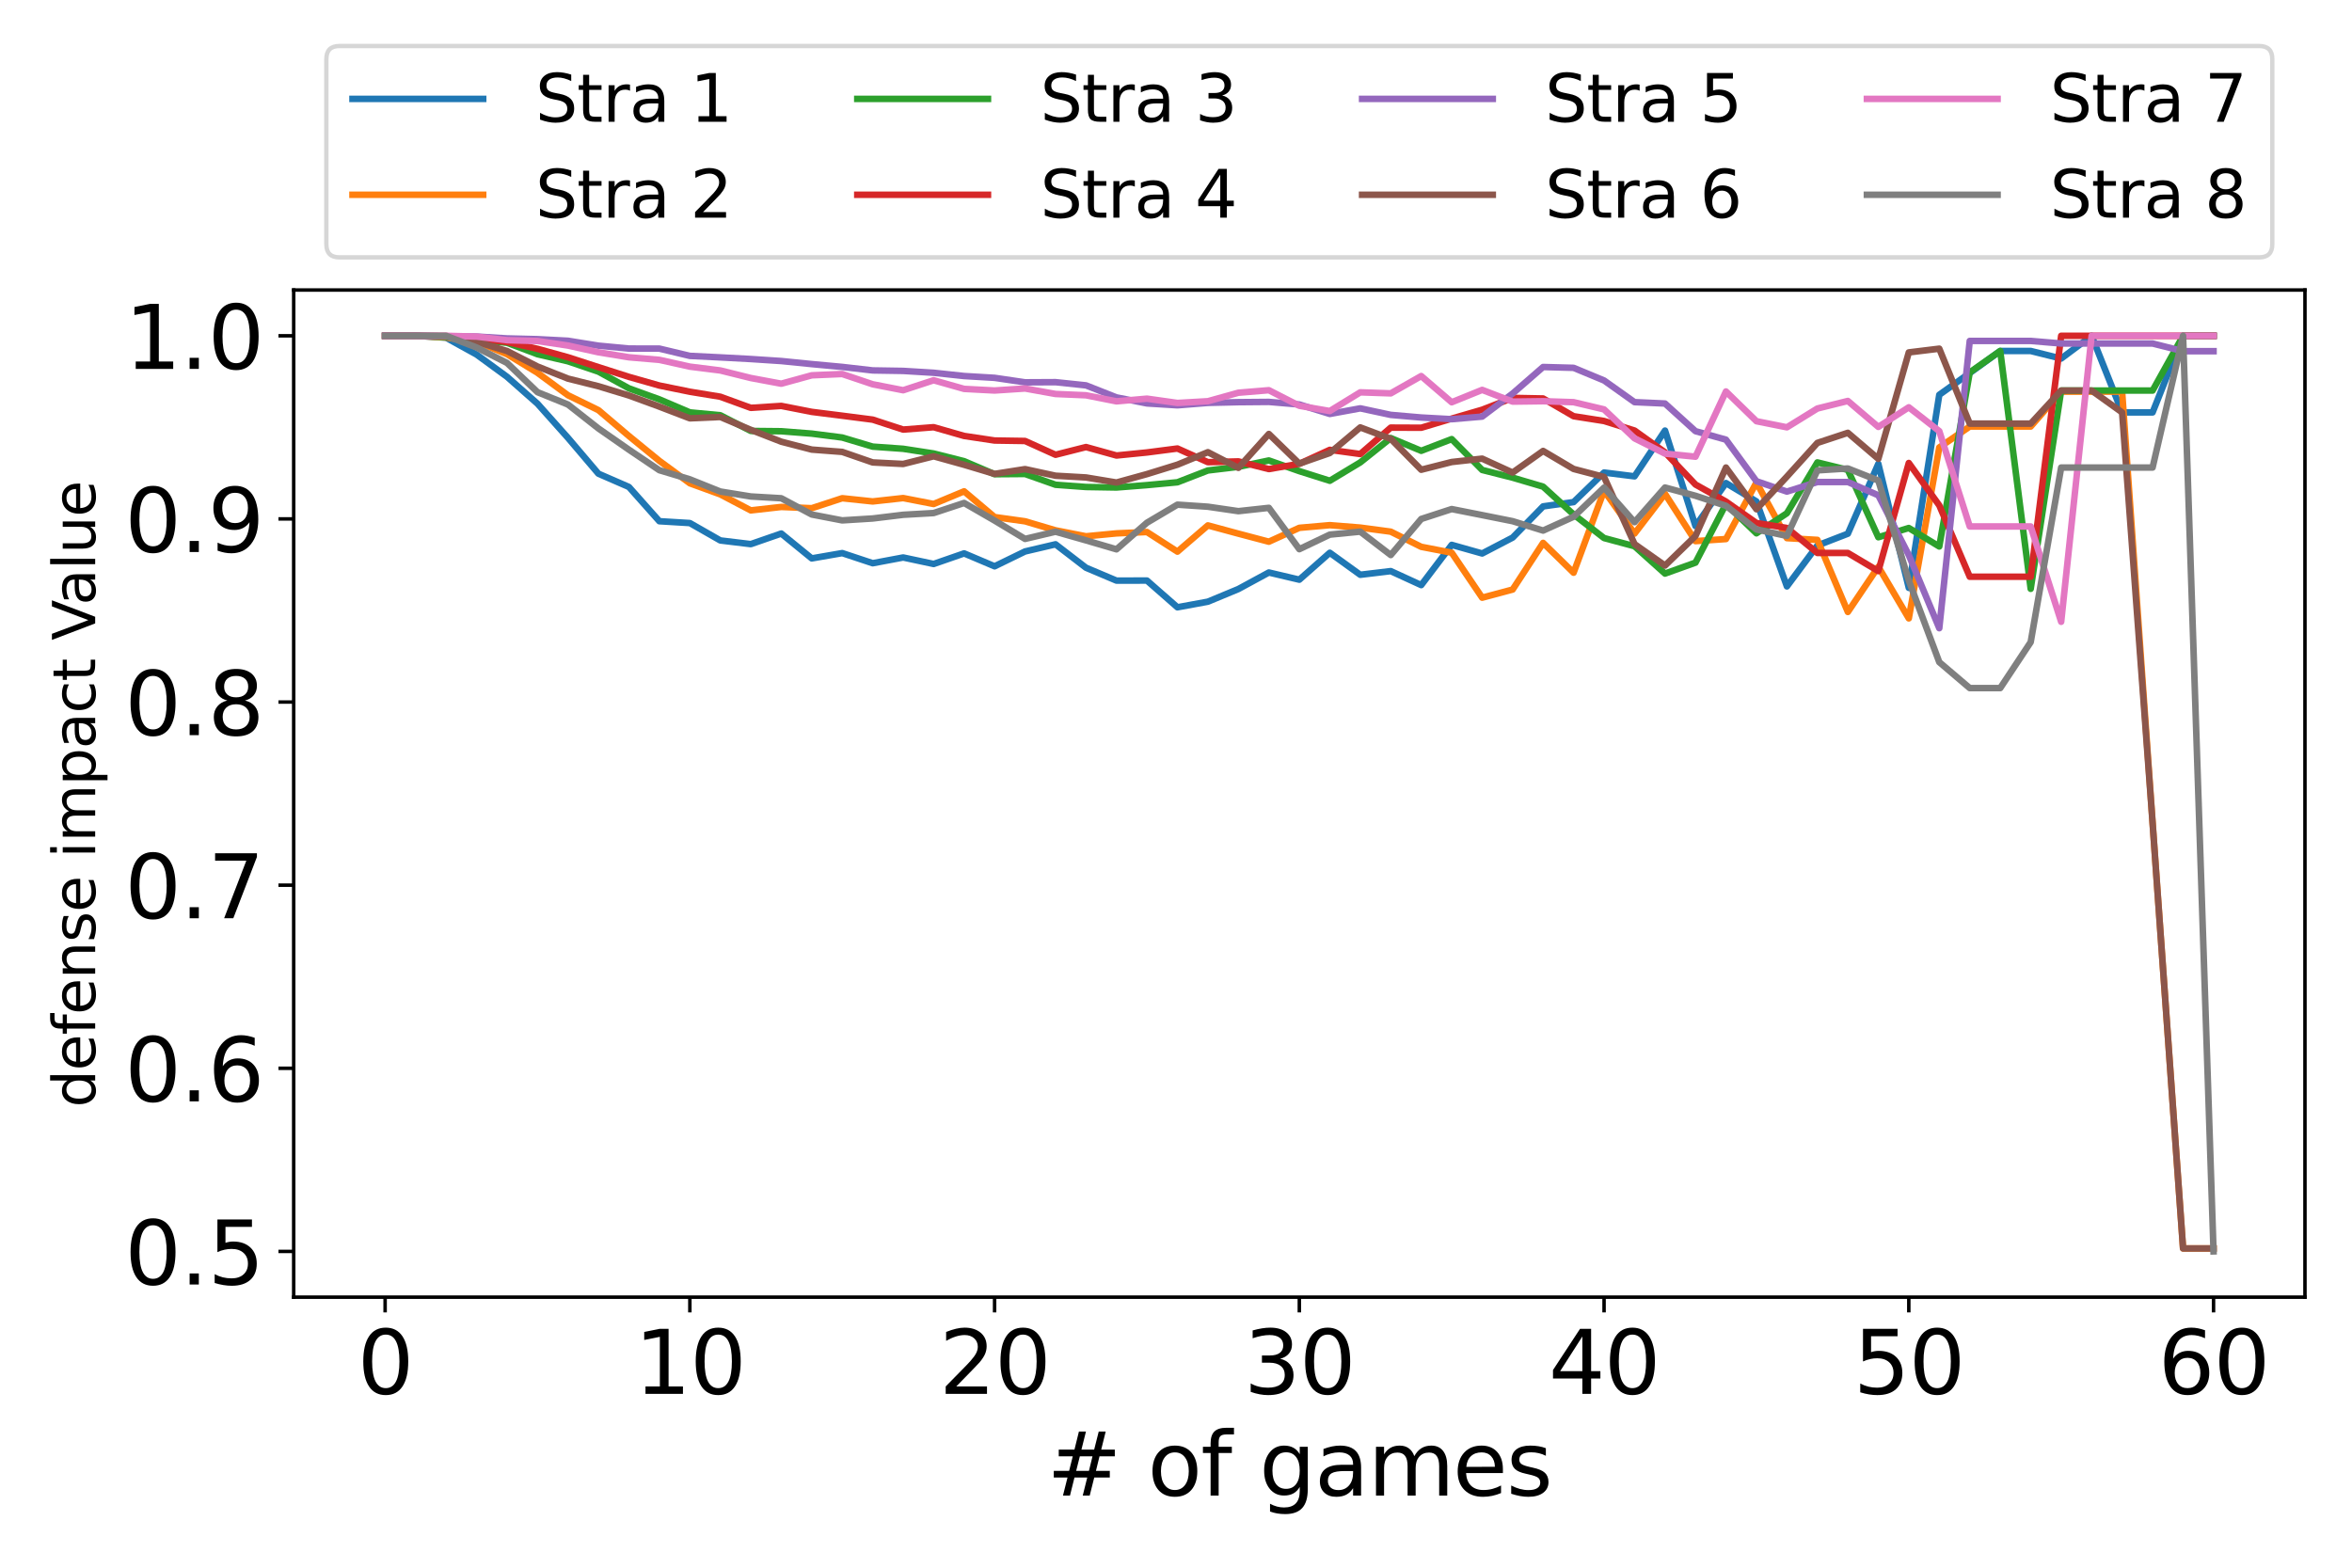 <?xml version="1.0" encoding="utf-8" standalone="no"?>
<!DOCTYPE svg PUBLIC "-//W3C//DTD SVG 1.1//EN"
  "http://www.w3.org/Graphics/SVG/1.1/DTD/svg11.dtd">
<svg xmlns:xlink="http://www.w3.org/1999/xlink" width="540pt" height="360pt" viewBox="0 0 540 360" xmlns="http://www.w3.org/2000/svg" version="1.1">
 <defs>
  <style type="text/css">*{stroke-linejoin: round; stroke-linecap: butt}</style>
 </defs>
 <g id="figure_1">
  <g id="patch_1">
   <path d="M 0 360 
L 540 360 
L 540 0 
L 0 0 
z
" style="fill: #ffffff"/>
  </g>
  <g id="axes_1">
   <g id="patch_2">
    <path d="M 67.43 297.88 
L 529.2 297.88 
L 529.2 66.6 
L 67.43 66.6 
z
" style="fill: #ffffff"/>
   </g>
   <g id="matplotlib.axis_1">
    <g id="xtick_1">
     <g id="line2d_1">
      <defs>
       <path id="madddac57d8" d="M 0 0 
L 0 3.5 
" style="stroke: #000000; stroke-width: 0.8"/>
      </defs>
      <g>
       <use xlink:href="#madddac57d8" x="88.42" y="297.88" style="stroke: #000000; stroke-width: 0.8"/>
      </g>
     </g>
     <g id="text_1">
      <!-- 0 -->
      <g transform="translate(82.057 320.077)scale(0.2 -0.2)">
       <defs>
        <path id="DejaVuSans-30" d="M 2034 4250 
Q 1547 4250 1301 3770 
Q 1056 3291 1056 2328 
Q 1056 1369 1301 889 
Q 1547 409 2034 409 
Q 2525 409 2770 889 
Q 3016 1369 3016 2328 
Q 3016 3291 2770 3770 
Q 2525 4250 2034 4250 
z
M 2034 4750 
Q 2819 4750 3233 4129 
Q 3647 3509 3647 2328 
Q 3647 1150 3233 529 
Q 2819 -91 2034 -91 
Q 1250 -91 836 529 
Q 422 1150 422 2328 
Q 422 3509 836 4129 
Q 1250 4750 2034 4750 
z
" transform="scale(0.016)"/>
       </defs>
       <use xlink:href="#DejaVuSans-30"/>
      </g>
     </g>
    </g>
    <g id="xtick_2">
     <g id="line2d_2">
      <g>
       <use xlink:href="#madddac57d8" x="158.385" y="297.88" style="stroke: #000000; stroke-width: 0.8"/>
      </g>
     </g>
     <g id="text_2">
      <!-- 10 -->
      <g transform="translate(145.66 320.077)scale(0.2 -0.2)">
       <defs>
        <path id="DejaVuSans-31" d="M 794 531 
L 1825 531 
L 1825 4091 
L 703 3866 
L 703 4441 
L 1819 4666 
L 2450 4666 
L 2450 531 
L 3481 531 
L 3481 0 
L 794 0 
L 794 531 
z
" transform="scale(0.016)"/>
       </defs>
       <use xlink:href="#DejaVuSans-31"/>
       <use xlink:href="#DejaVuSans-30" x="63.623"/>
      </g>
     </g>
    </g>
    <g id="xtick_3">
     <g id="line2d_3">
      <g>
       <use xlink:href="#madddac57d8" x="228.35" y="297.88" style="stroke: #000000; stroke-width: 0.8"/>
      </g>
     </g>
     <g id="text_3">
      <!-- 20 -->
      <g transform="translate(215.625 320.077)scale(0.2 -0.2)">
       <defs>
        <path id="DejaVuSans-32" d="M 1228 531 
L 3431 531 
L 3431 0 
L 469 0 
L 469 531 
Q 828 903 1448 1529 
Q 2069 2156 2228 2338 
Q 2531 2678 2651 2914 
Q 2772 3150 2772 3378 
Q 2772 3750 2511 3984 
Q 2250 4219 1831 4219 
Q 1534 4219 1204 4116 
Q 875 4013 500 3803 
L 500 4441 
Q 881 4594 1212 4672 
Q 1544 4750 1819 4750 
Q 2544 4750 2975 4387 
Q 3406 4025 3406 3419 
Q 3406 3131 3298 2873 
Q 3191 2616 2906 2266 
Q 2828 2175 2409 1742 
Q 1991 1309 1228 531 
z
" transform="scale(0.016)"/>
       </defs>
       <use xlink:href="#DejaVuSans-32"/>
       <use xlink:href="#DejaVuSans-30" x="63.623"/>
      </g>
     </g>
    </g>
    <g id="xtick_4">
     <g id="line2d_4">
      <g>
       <use xlink:href="#madddac57d8" x="298.315" y="297.88" style="stroke: #000000; stroke-width: 0.8"/>
      </g>
     </g>
     <g id="text_4">
      <!-- 30 -->
      <g transform="translate(285.59 320.077)scale(0.2 -0.2)">
       <defs>
        <path id="DejaVuSans-33" d="M 2597 2516 
Q 3050 2419 3304 2112 
Q 3559 1806 3559 1356 
Q 3559 666 3084 287 
Q 2609 -91 1734 -91 
Q 1441 -91 1130 -33 
Q 819 25 488 141 
L 488 750 
Q 750 597 1062 519 
Q 1375 441 1716 441 
Q 2309 441 2620 675 
Q 2931 909 2931 1356 
Q 2931 1769 2642 2001 
Q 2353 2234 1838 2234 
L 1294 2234 
L 1294 2753 
L 1863 2753 
Q 2328 2753 2575 2939 
Q 2822 3125 2822 3475 
Q 2822 3834 2567 4026 
Q 2313 4219 1838 4219 
Q 1578 4219 1281 4162 
Q 984 4106 628 3988 
L 628 4550 
Q 988 4650 1302 4700 
Q 1616 4750 1894 4750 
Q 2613 4750 3031 4423 
Q 3450 4097 3450 3541 
Q 3450 3153 3228 2886 
Q 3006 2619 2597 2516 
z
" transform="scale(0.016)"/>
       </defs>
       <use xlink:href="#DejaVuSans-33"/>
       <use xlink:href="#DejaVuSans-30" x="63.623"/>
      </g>
     </g>
    </g>
    <g id="xtick_5">
     <g id="line2d_5">
      <g>
       <use xlink:href="#madddac57d8" x="368.28" y="297.88" style="stroke: #000000; stroke-width: 0.8"/>
      </g>
     </g>
     <g id="text_5">
      <!-- 40 -->
      <g transform="translate(355.555 320.077)scale(0.2 -0.2)">
       <defs>
        <path id="DejaVuSans-34" d="M 2419 4116 
L 825 1625 
L 2419 1625 
L 2419 4116 
z
M 2253 4666 
L 3047 4666 
L 3047 1625 
L 3713 1625 
L 3713 1100 
L 3047 1100 
L 3047 0 
L 2419 0 
L 2419 1100 
L 313 1100 
L 313 1709 
L 2253 4666 
z
" transform="scale(0.016)"/>
       </defs>
       <use xlink:href="#DejaVuSans-34"/>
       <use xlink:href="#DejaVuSans-30" x="63.623"/>
      </g>
     </g>
    </g>
    <g id="xtick_6">
     <g id="line2d_6">
      <g>
       <use xlink:href="#madddac57d8" x="438.245" y="297.88" style="stroke: #000000; stroke-width: 0.8"/>
      </g>
     </g>
     <g id="text_6">
      <!-- 50 -->
      <g transform="translate(425.52 320.077)scale(0.2 -0.2)">
       <defs>
        <path id="DejaVuSans-35" d="M 691 4666 
L 3169 4666 
L 3169 4134 
L 1269 4134 
L 1269 2991 
Q 1406 3038 1543 3061 
Q 1681 3084 1819 3084 
Q 2600 3084 3056 2656 
Q 3513 2228 3513 1497 
Q 3513 744 3044 326 
Q 2575 -91 1722 -91 
Q 1428 -91 1123 -41 
Q 819 9 494 109 
L 494 744 
Q 775 591 1075 516 
Q 1375 441 1709 441 
Q 2250 441 2565 725 
Q 2881 1009 2881 1497 
Q 2881 1984 2565 2268 
Q 2250 2553 1709 2553 
Q 1456 2553 1204 2497 
Q 953 2441 691 2322 
L 691 4666 
z
" transform="scale(0.016)"/>
       </defs>
       <use xlink:href="#DejaVuSans-35"/>
       <use xlink:href="#DejaVuSans-30" x="63.623"/>
      </g>
     </g>
    </g>
    <g id="xtick_7">
     <g id="line2d_7">
      <g>
       <use xlink:href="#madddac57d8" x="508.21" y="297.88" style="stroke: #000000; stroke-width: 0.8"/>
      </g>
     </g>
     <g id="text_7">
      <!-- 60 -->
      <g transform="translate(495.485 320.077)scale(0.2 -0.2)">
       <defs>
        <path id="DejaVuSans-36" d="M 2113 2584 
Q 1688 2584 1439 2293 
Q 1191 2003 1191 1497 
Q 1191 994 1439 701 
Q 1688 409 2113 409 
Q 2538 409 2786 701 
Q 3034 994 3034 1497 
Q 3034 2003 2786 2293 
Q 2538 2584 2113 2584 
z
M 3366 4563 
L 3366 3988 
Q 3128 4100 2886 4159 
Q 2644 4219 2406 4219 
Q 1781 4219 1451 3797 
Q 1122 3375 1075 2522 
Q 1259 2794 1537 2939 
Q 1816 3084 2150 3084 
Q 2853 3084 3261 2657 
Q 3669 2231 3669 1497 
Q 3669 778 3244 343 
Q 2819 -91 2113 -91 
Q 1303 -91 875 529 
Q 447 1150 447 2328 
Q 447 3434 972 4092 
Q 1497 4750 2381 4750 
Q 2619 4750 2861 4703 
Q 3103 4656 3366 4563 
z
" transform="scale(0.016)"/>
       </defs>
       <use xlink:href="#DejaVuSans-36"/>
       <use xlink:href="#DejaVuSans-30" x="63.623"/>
      </g>
     </g>
    </g>
    <g id="text_8">
     <!-- # of games -->
     <g transform="translate(240.36 343.433)scale(0.2 -0.2)">
      <defs>
       <path id="DejaVuSans-23" d="M 3272 2816 
L 2363 2816 
L 2100 1772 
L 3016 1772 
L 3272 2816 
z
M 2803 4594 
L 2478 3297 
L 3391 3297 
L 3719 4594 
L 4219 4594 
L 3897 3297 
L 4872 3297 
L 4872 2816 
L 3775 2816 
L 3519 1772 
L 4513 1772 
L 4513 1294 
L 3397 1294 
L 3072 0 
L 2572 0 
L 2894 1294 
L 1978 1294 
L 1656 0 
L 1153 0 
L 1478 1294 
L 494 1294 
L 494 1772 
L 1594 1772 
L 1856 2816 
L 850 2816 
L 850 3297 
L 1978 3297 
L 2297 4594 
L 2803 4594 
z
" transform="scale(0.016)"/>
       <path id="DejaVuSans-20" transform="scale(0.016)"/>
       <path id="DejaVuSans-6f" d="M 1959 3097 
Q 1497 3097 1228 2736 
Q 959 2375 959 1747 
Q 959 1119 1226 758 
Q 1494 397 1959 397 
Q 2419 397 2687 759 
Q 2956 1122 2956 1747 
Q 2956 2369 2687 2733 
Q 2419 3097 1959 3097 
z
M 1959 3584 
Q 2709 3584 3137 3096 
Q 3566 2609 3566 1747 
Q 3566 888 3137 398 
Q 2709 -91 1959 -91 
Q 1206 -91 779 398 
Q 353 888 353 1747 
Q 353 2609 779 3096 
Q 1206 3584 1959 3584 
z
" transform="scale(0.016)"/>
       <path id="DejaVuSans-66" d="M 2375 4863 
L 2375 4384 
L 1825 4384 
Q 1516 4384 1395 4259 
Q 1275 4134 1275 3809 
L 1275 3500 
L 2222 3500 
L 2222 3053 
L 1275 3053 
L 1275 0 
L 697 0 
L 697 3053 
L 147 3053 
L 147 3500 
L 697 3500 
L 697 3744 
Q 697 4328 969 4595 
Q 1241 4863 1831 4863 
L 2375 4863 
z
" transform="scale(0.016)"/>
       <path id="DejaVuSans-67" d="M 2906 1791 
Q 2906 2416 2648 2759 
Q 2391 3103 1925 3103 
Q 1463 3103 1205 2759 
Q 947 2416 947 1791 
Q 947 1169 1205 825 
Q 1463 481 1925 481 
Q 2391 481 2648 825 
Q 2906 1169 2906 1791 
z
M 3481 434 
Q 3481 -459 3084 -895 
Q 2688 -1331 1869 -1331 
Q 1566 -1331 1297 -1286 
Q 1028 -1241 775 -1147 
L 775 -588 
Q 1028 -725 1275 -790 
Q 1522 -856 1778 -856 
Q 2344 -856 2625 -561 
Q 2906 -266 2906 331 
L 2906 616 
Q 2728 306 2450 153 
Q 2172 0 1784 0 
Q 1141 0 747 490 
Q 353 981 353 1791 
Q 353 2603 747 3093 
Q 1141 3584 1784 3584 
Q 2172 3584 2450 3431 
Q 2728 3278 2906 2969 
L 2906 3500 
L 3481 3500 
L 3481 434 
z
" transform="scale(0.016)"/>
       <path id="DejaVuSans-61" d="M 2194 1759 
Q 1497 1759 1228 1600 
Q 959 1441 959 1056 
Q 959 750 1161 570 
Q 1363 391 1709 391 
Q 2188 391 2477 730 
Q 2766 1069 2766 1631 
L 2766 1759 
L 2194 1759 
z
M 3341 1997 
L 3341 0 
L 2766 0 
L 2766 531 
Q 2569 213 2275 61 
Q 1981 -91 1556 -91 
Q 1019 -91 701 211 
Q 384 513 384 1019 
Q 384 1609 779 1909 
Q 1175 2209 1959 2209 
L 2766 2209 
L 2766 2266 
Q 2766 2663 2505 2880 
Q 2244 3097 1772 3097 
Q 1472 3097 1187 3025 
Q 903 2953 641 2809 
L 641 3341 
Q 956 3463 1253 3523 
Q 1550 3584 1831 3584 
Q 2591 3584 2966 3190 
Q 3341 2797 3341 1997 
z
" transform="scale(0.016)"/>
       <path id="DejaVuSans-6d" d="M 3328 2828 
Q 3544 3216 3844 3400 
Q 4144 3584 4550 3584 
Q 5097 3584 5394 3201 
Q 5691 2819 5691 2113 
L 5691 0 
L 5113 0 
L 5113 2094 
Q 5113 2597 4934 2840 
Q 4756 3084 4391 3084 
Q 3944 3084 3684 2787 
Q 3425 2491 3425 1978 
L 3425 0 
L 2847 0 
L 2847 2094 
Q 2847 2600 2669 2842 
Q 2491 3084 2119 3084 
Q 1678 3084 1418 2786 
Q 1159 2488 1159 1978 
L 1159 0 
L 581 0 
L 581 3500 
L 1159 3500 
L 1159 2956 
Q 1356 3278 1631 3431 
Q 1906 3584 2284 3584 
Q 2666 3584 2933 3390 
Q 3200 3197 3328 2828 
z
" transform="scale(0.016)"/>
       <path id="DejaVuSans-65" d="M 3597 1894 
L 3597 1613 
L 953 1613 
Q 991 1019 1311 708 
Q 1631 397 2203 397 
Q 2534 397 2845 478 
Q 3156 559 3463 722 
L 3463 178 
Q 3153 47 2828 -22 
Q 2503 -91 2169 -91 
Q 1331 -91 842 396 
Q 353 884 353 1716 
Q 353 2575 817 3079 
Q 1281 3584 2069 3584 
Q 2775 3584 3186 3129 
Q 3597 2675 3597 1894 
z
M 3022 2063 
Q 3016 2534 2758 2815 
Q 2500 3097 2075 3097 
Q 1594 3097 1305 2825 
Q 1016 2553 972 2059 
L 3022 2063 
z
" transform="scale(0.016)"/>
       <path id="DejaVuSans-73" d="M 2834 3397 
L 2834 2853 
Q 2591 2978 2328 3040 
Q 2066 3103 1784 3103 
Q 1356 3103 1142 2972 
Q 928 2841 928 2578 
Q 928 2378 1081 2264 
Q 1234 2150 1697 2047 
L 1894 2003 
Q 2506 1872 2764 1633 
Q 3022 1394 3022 966 
Q 3022 478 2636 193 
Q 2250 -91 1575 -91 
Q 1294 -91 989 -36 
Q 684 19 347 128 
L 347 722 
Q 666 556 975 473 
Q 1284 391 1588 391 
Q 1994 391 2212 530 
Q 2431 669 2431 922 
Q 2431 1156 2273 1281 
Q 2116 1406 1581 1522 
L 1381 1569 
Q 847 1681 609 1914 
Q 372 2147 372 2553 
Q 372 3047 722 3315 
Q 1072 3584 1716 3584 
Q 2034 3584 2315 3537 
Q 2597 3491 2834 3397 
z
" transform="scale(0.016)"/>
      </defs>
      <use xlink:href="#DejaVuSans-23"/>
      <use xlink:href="#DejaVuSans-20" x="83.789"/>
      <use xlink:href="#DejaVuSans-6f" x="115.576"/>
      <use xlink:href="#DejaVuSans-66" x="176.758"/>
      <use xlink:href="#DejaVuSans-20" x="211.963"/>
      <use xlink:href="#DejaVuSans-67" x="243.75"/>
      <use xlink:href="#DejaVuSans-61" x="307.227"/>
      <use xlink:href="#DejaVuSans-6d" x="368.506"/>
      <use xlink:href="#DejaVuSans-65" x="465.918"/>
      <use xlink:href="#DejaVuSans-73" x="527.441"/>
     </g>
    </g>
   </g>
   <g id="matplotlib.axis_2">
    <g id="ytick_1">
     <g id="line2d_8">
      <defs>
       <path id="m4c0c0696fa" d="M 0 0 
L -3.5 0 
" style="stroke: #000000; stroke-width: 0.8"/>
      </defs>
      <g>
       <use xlink:href="#m4c0c0696fa" x="67.43" y="287.371" style="stroke: #000000; stroke-width: 0.8"/>
      </g>
     </g>
     <g id="text_9">
      <!-- 0.5 -->
      <g transform="translate(28.624 294.97)scale(0.2 -0.2)">
       <defs>
        <path id="DejaVuSans-2e" d="M 684 794 
L 1344 794 
L 1344 0 
L 684 0 
L 684 794 
z
" transform="scale(0.016)"/>
       </defs>
       <use xlink:href="#DejaVuSans-30"/>
       <use xlink:href="#DejaVuSans-2e" x="63.623"/>
       <use xlink:href="#DejaVuSans-35" x="95.41"/>
      </g>
     </g>
    </g>
    <g id="ytick_2">
     <g id="line2d_9">
      <g>
       <use xlink:href="#m4c0c0696fa" x="67.43" y="245.32" style="stroke: #000000; stroke-width: 0.8"/>
      </g>
     </g>
     <g id="text_10">
      <!-- 0.6 -->
      <g transform="translate(28.624 252.918)scale(0.2 -0.2)">
       <use xlink:href="#DejaVuSans-30"/>
       <use xlink:href="#DejaVuSans-2e" x="63.623"/>
       <use xlink:href="#DejaVuSans-36" x="95.41"/>
      </g>
     </g>
    </g>
    <g id="ytick_3">
     <g id="line2d_10">
      <g>
       <use xlink:href="#m4c0c0696fa" x="67.43" y="203.268" style="stroke: #000000; stroke-width: 0.8"/>
      </g>
     </g>
     <g id="text_11">
      <!-- 0.7 -->
      <g transform="translate(28.624 210.866)scale(0.2 -0.2)">
       <defs>
        <path id="DejaVuSans-37" d="M 525 4666 
L 3525 4666 
L 3525 4397 
L 1831 0 
L 1172 0 
L 2766 4134 
L 525 4134 
L 525 4666 
z
" transform="scale(0.016)"/>
       </defs>
       <use xlink:href="#DejaVuSans-30"/>
       <use xlink:href="#DejaVuSans-2e" x="63.623"/>
       <use xlink:href="#DejaVuSans-37" x="95.41"/>
      </g>
     </g>
    </g>
    <g id="ytick_4">
     <g id="line2d_11">
      <g>
       <use xlink:href="#m4c0c0696fa" x="67.43" y="161.216" style="stroke: #000000; stroke-width: 0.8"/>
      </g>
     </g>
     <g id="text_12">
      <!-- 0.8 -->
      <g transform="translate(28.624 168.815)scale(0.2 -0.2)">
       <defs>
        <path id="DejaVuSans-38" d="M 2034 2216 
Q 1584 2216 1326 1975 
Q 1069 1734 1069 1313 
Q 1069 891 1326 650 
Q 1584 409 2034 409 
Q 2484 409 2743 651 
Q 3003 894 3003 1313 
Q 3003 1734 2745 1975 
Q 2488 2216 2034 2216 
z
M 1403 2484 
Q 997 2584 770 2862 
Q 544 3141 544 3541 
Q 544 4100 942 4425 
Q 1341 4750 2034 4750 
Q 2731 4750 3128 4425 
Q 3525 4100 3525 3541 
Q 3525 3141 3298 2862 
Q 3072 2584 2669 2484 
Q 3125 2378 3379 2068 
Q 3634 1759 3634 1313 
Q 3634 634 3220 271 
Q 2806 -91 2034 -91 
Q 1263 -91 848 271 
Q 434 634 434 1313 
Q 434 1759 690 2068 
Q 947 2378 1403 2484 
z
M 1172 3481 
Q 1172 3119 1398 2916 
Q 1625 2713 2034 2713 
Q 2441 2713 2670 2916 
Q 2900 3119 2900 3481 
Q 2900 3844 2670 4047 
Q 2441 4250 2034 4250 
Q 1625 4250 1398 4047 
Q 1172 3844 1172 3481 
z
" transform="scale(0.016)"/>
       </defs>
       <use xlink:href="#DejaVuSans-30"/>
       <use xlink:href="#DejaVuSans-2e" x="63.623"/>
       <use xlink:href="#DejaVuSans-38" x="95.41"/>
      </g>
     </g>
    </g>
    <g id="ytick_5">
     <g id="line2d_12">
      <g>
       <use xlink:href="#m4c0c0696fa" x="67.43" y="119.164" style="stroke: #000000; stroke-width: 0.8"/>
      </g>
     </g>
     <g id="text_13">
      <!-- 0.9 -->
      <g transform="translate(28.624 126.763)scale(0.2 -0.2)">
       <defs>
        <path id="DejaVuSans-39" d="M 703 97 
L 703 672 
Q 941 559 1184 500 
Q 1428 441 1663 441 
Q 2288 441 2617 861 
Q 2947 1281 2994 2138 
Q 2813 1869 2534 1725 
Q 2256 1581 1919 1581 
Q 1219 1581 811 2004 
Q 403 2428 403 3163 
Q 403 3881 828 4315 
Q 1253 4750 1959 4750 
Q 2769 4750 3195 4129 
Q 3622 3509 3622 2328 
Q 3622 1225 3098 567 
Q 2575 -91 1691 -91 
Q 1453 -91 1209 -44 
Q 966 3 703 97 
z
M 1959 2075 
Q 2384 2075 2632 2365 
Q 2881 2656 2881 3163 
Q 2881 3666 2632 3958 
Q 2384 4250 1959 4250 
Q 1534 4250 1286 3958 
Q 1038 3666 1038 3163 
Q 1038 2656 1286 2365 
Q 1534 2075 1959 2075 
z
" transform="scale(0.016)"/>
       </defs>
       <use xlink:href="#DejaVuSans-30"/>
       <use xlink:href="#DejaVuSans-2e" x="63.623"/>
       <use xlink:href="#DejaVuSans-39" x="95.41"/>
      </g>
     </g>
    </g>
    <g id="ytick_6">
     <g id="line2d_13">
      <g>
       <use xlink:href="#m4c0c0696fa" x="67.43" y="77.113" style="stroke: #000000; stroke-width: 0.8"/>
      </g>
     </g>
     <g id="text_14">
      <!-- 1.0 -->
      <g transform="translate(28.624 84.711)scale(0.2 -0.2)">
       <use xlink:href="#DejaVuSans-31"/>
       <use xlink:href="#DejaVuSans-2e" x="63.623"/>
       <use xlink:href="#DejaVuSans-30" x="95.41"/>
      </g>
     </g>
    </g>
    <g id="text_15">
     <!-- defense impact Value -->
     <g transform="translate(21.851 254.312)rotate(-90)scale(0.133 -0.133)">
      <defs>
       <path id="DejaVuSans-64" d="M 2906 2969 
L 2906 4863 
L 3481 4863 
L 3481 0 
L 2906 0 
L 2906 525 
Q 2725 213 2448 61 
Q 2172 -91 1784 -91 
Q 1150 -91 751 415 
Q 353 922 353 1747 
Q 353 2572 751 3078 
Q 1150 3584 1784 3584 
Q 2172 3584 2448 3432 
Q 2725 3281 2906 2969 
z
M 947 1747 
Q 947 1113 1208 752 
Q 1469 391 1925 391 
Q 2381 391 2643 752 
Q 2906 1113 2906 1747 
Q 2906 2381 2643 2742 
Q 2381 3103 1925 3103 
Q 1469 3103 1208 2742 
Q 947 2381 947 1747 
z
" transform="scale(0.016)"/>
       <path id="DejaVuSans-6e" d="M 3513 2113 
L 3513 0 
L 2938 0 
L 2938 2094 
Q 2938 2591 2744 2837 
Q 2550 3084 2163 3084 
Q 1697 3084 1428 2787 
Q 1159 2491 1159 1978 
L 1159 0 
L 581 0 
L 581 3500 
L 1159 3500 
L 1159 2956 
Q 1366 3272 1645 3428 
Q 1925 3584 2291 3584 
Q 2894 3584 3203 3211 
Q 3513 2838 3513 2113 
z
" transform="scale(0.016)"/>
       <path id="DejaVuSans-69" d="M 603 3500 
L 1178 3500 
L 1178 0 
L 603 0 
L 603 3500 
z
M 603 4863 
L 1178 4863 
L 1178 4134 
L 603 4134 
L 603 4863 
z
" transform="scale(0.016)"/>
       <path id="DejaVuSans-70" d="M 1159 525 
L 1159 -1331 
L 581 -1331 
L 581 3500 
L 1159 3500 
L 1159 2969 
Q 1341 3281 1617 3432 
Q 1894 3584 2278 3584 
Q 2916 3584 3314 3078 
Q 3713 2572 3713 1747 
Q 3713 922 3314 415 
Q 2916 -91 2278 -91 
Q 1894 -91 1617 61 
Q 1341 213 1159 525 
z
M 3116 1747 
Q 3116 2381 2855 2742 
Q 2594 3103 2138 3103 
Q 1681 3103 1420 2742 
Q 1159 2381 1159 1747 
Q 1159 1113 1420 752 
Q 1681 391 2138 391 
Q 2594 391 2855 752 
Q 3116 1113 3116 1747 
z
" transform="scale(0.016)"/>
       <path id="DejaVuSans-63" d="M 3122 3366 
L 3122 2828 
Q 2878 2963 2633 3030 
Q 2388 3097 2138 3097 
Q 1578 3097 1268 2742 
Q 959 2388 959 1747 
Q 959 1106 1268 751 
Q 1578 397 2138 397 
Q 2388 397 2633 464 
Q 2878 531 3122 666 
L 3122 134 
Q 2881 22 2623 -34 
Q 2366 -91 2075 -91 
Q 1284 -91 818 406 
Q 353 903 353 1747 
Q 353 2603 823 3093 
Q 1294 3584 2113 3584 
Q 2378 3584 2631 3529 
Q 2884 3475 3122 3366 
z
" transform="scale(0.016)"/>
       <path id="DejaVuSans-74" d="M 1172 4494 
L 1172 3500 
L 2356 3500 
L 2356 3053 
L 1172 3053 
L 1172 1153 
Q 1172 725 1289 603 
Q 1406 481 1766 481 
L 2356 481 
L 2356 0 
L 1766 0 
Q 1100 0 847 248 
Q 594 497 594 1153 
L 594 3053 
L 172 3053 
L 172 3500 
L 594 3500 
L 594 4494 
L 1172 4494 
z
" transform="scale(0.016)"/>
       <path id="DejaVuSans-56" d="M 1831 0 
L 50 4666 
L 709 4666 
L 2188 738 
L 3669 4666 
L 4325 4666 
L 2547 0 
L 1831 0 
z
" transform="scale(0.016)"/>
       <path id="DejaVuSans-6c" d="M 603 4863 
L 1178 4863 
L 1178 0 
L 603 0 
L 603 4863 
z
" transform="scale(0.016)"/>
       <path id="DejaVuSans-75" d="M 544 1381 
L 544 3500 
L 1119 3500 
L 1119 1403 
Q 1119 906 1312 657 
Q 1506 409 1894 409 
Q 2359 409 2629 706 
Q 2900 1003 2900 1516 
L 2900 3500 
L 3475 3500 
L 3475 0 
L 2900 0 
L 2900 538 
Q 2691 219 2414 64 
Q 2138 -91 1772 -91 
Q 1169 -91 856 284 
Q 544 659 544 1381 
z
M 1991 3584 
L 1991 3584 
z
" transform="scale(0.016)"/>
      </defs>
      <use xlink:href="#DejaVuSans-64"/>
      <use xlink:href="#DejaVuSans-65" x="63.477"/>
      <use xlink:href="#DejaVuSans-66" x="125"/>
      <use xlink:href="#DejaVuSans-65" x="160.205"/>
      <use xlink:href="#DejaVuSans-6e" x="221.729"/>
      <use xlink:href="#DejaVuSans-73" x="285.107"/>
      <use xlink:href="#DejaVuSans-65" x="337.207"/>
      <use xlink:href="#DejaVuSans-20" x="398.73"/>
      <use xlink:href="#DejaVuSans-69" x="430.518"/>
      <use xlink:href="#DejaVuSans-6d" x="458.301"/>
      <use xlink:href="#DejaVuSans-70" x="555.713"/>
      <use xlink:href="#DejaVuSans-61" x="619.189"/>
      <use xlink:href="#DejaVuSans-63" x="680.469"/>
      <use xlink:href="#DejaVuSans-74" x="735.449"/>
      <use xlink:href="#DejaVuSans-20" x="774.658"/>
      <use xlink:href="#DejaVuSans-56" x="806.445"/>
      <use xlink:href="#DejaVuSans-61" x="867.104"/>
      <use xlink:href="#DejaVuSans-6c" x="928.383"/>
      <use xlink:href="#DejaVuSans-75" x="956.166"/>
      <use xlink:href="#DejaVuSans-65" x="1019.545"/>
     </g>
    </g>
   </g>
   <g id="line2d_14">
    <path d="M 88.42 77.113 
L 95.416 77.113 
L 102.413 77.546 
L 109.409 81.409 
L 116.406 86.522 
L 123.402 92.7 
L 130.399 100.546 
L 137.395 108.778 
L 144.392 111.823 
L 151.388 119.693 
L 158.385 120.113 
L 165.381 124.107 
L 172.378 124.951 
L 179.374 122.522 
L 186.371 128.229 
L 193.367 127.012 
L 200.364 129.336 
L 207.36 128.019 
L 214.357 129.509 
L 221.353 127.078 
L 228.35 130.043 
L 235.346 126.635 
L 242.343 124.993 
L 249.339 130.373 
L 256.336 133.33 
L 263.332 133.318 
L 270.329 139.455 
L 277.325 138.168 
L 284.322 135.263 
L 291.318 131.467 
L 298.315 133.116 
L 305.312 126.936 
L 312.308 131.989 
L 319.305 131.149 
L 326.301 134.36 
L 333.298 125.124 
L 340.294 127.099 
L 347.291 123.452 
L 354.287 116.285 
L 361.284 115.3 
L 368.28 108.512 
L 375.277 109.385 
L 382.273 98.878 
L 389.27 120.796 
L 396.266 110.929 
L 403.263 115.151 
L 410.259 134.658 
L 417.256 125.267 
L 424.252 122.557 
L 431.249 106.511 
L 438.245 134.996 
L 445.242 90.659 
L 452.238 85.663 
L 459.235 80.595 
L 466.231 80.595 
L 473.228 82.336 
L 480.224 77.113 
L 487.221 94.704 
L 494.217 94.704 
L 501.214 77.113 
L 508.21 77.113 
" clip-path="url(#pea949fc321)" style="fill: none; stroke: #1f77b4; stroke-width: 1.5; stroke-linecap: square"/>
   </g>
   <g id="line2d_15">
    <path d="M 88.42 77.113 
L 95.416 77.113 
L 102.413 77.499 
L 109.409 78.473 
L 116.406 81.334 
L 123.402 85.609 
L 130.399 90.763 
L 137.395 94.183 
L 144.392 100.123 
L 151.388 105.836 
L 158.385 110.981 
L 165.381 113.529 
L 172.378 117.204 
L 179.374 116.415 
L 186.371 116.703 
L 193.367 114.411 
L 200.364 115.148 
L 207.36 114.377 
L 214.357 115.736 
L 221.353 112.828 
L 228.35 118.737 
L 235.346 119.711 
L 242.343 121.782 
L 249.339 123.151 
L 256.336 122.484 
L 263.332 122.173 
L 270.329 126.676 
L 277.325 120.651 
L 284.322 122.545 
L 291.318 124.396 
L 298.315 121.21 
L 305.312 120.597 
L 312.308 121.157 
L 319.305 122.09 
L 326.301 125.569 
L 333.298 126.922 
L 340.294 137.251 
L 347.291 135.379 
L 354.287 124.667 
L 361.284 131.515 
L 368.28 112.678 
L 375.277 122.533 
L 382.273 113.407 
L 389.27 124.262 
L 396.266 123.785 
L 403.263 110.804 
L 410.259 123.576 
L 417.256 123.978 
L 424.252 140.528 
L 431.249 130.148 
L 438.245 142.002 
L 445.242 102.751 
L 452.238 97.946 
L 459.235 97.946 
L 466.231 97.946 
L 473.228 89.938 
L 480.224 89.938 
L 487.221 89.938 
L 494.217 188.953 
L 501.214 286.687 
L 508.21 286.687 
" clip-path="url(#pea949fc321)" style="fill: none; stroke: #ff7f0e; stroke-width: 1.5; stroke-linecap: square"/>
   </g>
   <g id="line2d_16">
    <path d="M 88.42 77.113 
L 95.416 77.113 
L 102.413 77.388 
L 109.409 78.065 
L 116.406 78.711 
L 123.402 81.343 
L 130.399 82.968 
L 137.395 85.343 
L 144.392 89.178 
L 151.388 91.711 
L 158.385 94.697 
L 165.381 95.358 
L 172.378 98.96 
L 179.374 99.028 
L 186.371 99.575 
L 193.367 100.47 
L 200.364 102.562 
L 207.36 103.06 
L 214.357 104.139 
L 221.353 105.905 
L 228.35 108.895 
L 235.346 108.844 
L 242.343 111.32 
L 249.339 111.832 
L 256.336 111.946 
L 263.332 111.401 
L 270.329 110.75 
L 277.325 108.037 
L 284.322 107.207 
L 291.318 105.739 
L 298.315 108.191 
L 305.312 110.401 
L 312.308 106.186 
L 319.305 100.598 
L 326.301 103.523 
L 333.298 100.84 
L 340.294 107.92 
L 347.291 109.692 
L 354.287 111.752 
L 361.284 118.138 
L 368.28 123.558 
L 375.277 125.436 
L 382.273 131.714 
L 389.27 129.203 
L 396.266 115.747 
L 403.263 122.469 
L 410.259 117.861 
L 417.256 106.186 
L 424.252 107.905 
L 431.249 123.371 
L 438.245 121.248 
L 445.242 125.492 
L 452.238 85.516 
L 459.235 80.595 
L 466.231 135.214 
L 473.228 89.689 
L 480.224 89.689 
L 487.221 89.689 
L 494.217 89.689 
L 501.214 77.113 
L 508.21 77.113 
" clip-path="url(#pea949fc321)" style="fill: none; stroke: #2ca02c; stroke-width: 1.5; stroke-linecap: square"/>
   </g>
   <g id="line2d_17">
    <path d="M 88.42 77.113 
L 95.416 77.113 
L 102.413 77.162 
L 109.409 77.709 
L 116.406 78.538 
L 123.402 80.106 
L 130.399 82.042 
L 137.395 84.312 
L 144.392 86.544 
L 151.388 88.534 
L 158.385 89.958 
L 165.381 91.104 
L 172.378 93.657 
L 179.374 93.212 
L 186.371 94.583 
L 193.367 95.463 
L 200.364 96.364 
L 207.36 98.646 
L 214.357 98.101 
L 221.353 100.108 
L 228.35 101.158 
L 235.346 101.265 
L 242.343 104.431 
L 249.339 102.66 
L 256.336 104.602 
L 263.332 103.901 
L 270.329 102.995 
L 277.325 106.13 
L 284.322 105.955 
L 291.318 107.718 
L 298.315 106.508 
L 305.312 103.301 
L 312.308 104.262 
L 319.305 98.198 
L 326.301 98.228 
L 333.298 96.13 
L 340.294 94.09 
L 347.291 91.371 
L 354.287 91.506 
L 361.284 95.578 
L 368.28 96.677 
L 375.277 98.867 
L 382.273 103.872 
L 389.27 111.267 
L 396.266 115.185 
L 403.263 120.099 
L 410.259 121.241 
L 417.256 126.983 
L 424.252 126.983 
L 431.249 131.143 
L 438.245 106.319 
L 445.242 116.055 
L 452.238 132.442 
L 459.235 132.442 
L 466.231 132.442 
L 473.228 77.113 
L 480.224 77.113 
L 487.221 77.113 
L 494.217 77.113 
L 501.214 77.113 
L 508.21 77.113 
" clip-path="url(#pea949fc321)" style="fill: none; stroke: #d62728; stroke-width: 1.5; stroke-linecap: square"/>
   </g>
   <g id="line2d_18">
    <path d="M 88.42 77.113 
L 95.416 77.113 
L 102.413 77.245 
L 109.409 77.281 
L 116.406 77.711 
L 123.402 77.885 
L 130.399 78.251 
L 137.395 79.379 
L 144.392 80.041 
L 151.388 80.054 
L 158.385 81.726 
L 165.381 82.071 
L 172.378 82.447 
L 179.374 82.907 
L 186.371 83.61 
L 193.367 84.257 
L 200.364 85.062 
L 207.36 85.175 
L 214.357 85.602 
L 221.353 86.352 
L 228.35 86.765 
L 235.346 87.796 
L 242.343 87.759 
L 249.339 88.494 
L 256.336 91.26 
L 263.332 92.641 
L 270.329 93.075 
L 277.325 92.515 
L 284.322 92.353 
L 291.318 92.294 
L 298.315 92.887 
L 305.312 95.057 
L 312.308 93.771 
L 319.305 95.272 
L 326.301 95.877 
L 333.298 96.262 
L 340.294 95.667 
L 347.291 90.37 
L 354.287 84.278 
L 361.284 84.469 
L 368.28 87.371 
L 375.277 92.346 
L 382.273 92.663 
L 389.27 99.016 
L 396.266 100.963 
L 403.263 110.503 
L 410.259 112.888 
L 417.256 110.687 
L 424.252 110.687 
L 431.249 113.739 
L 438.245 127.474 
L 445.242 144.261 
L 452.238 78.291 
L 459.235 78.291 
L 466.231 78.291 
L 473.228 78.88 
L 480.224 78.88 
L 487.221 78.88 
L 494.217 78.88 
L 501.214 80.647 
L 508.21 80.647 
" clip-path="url(#pea949fc321)" style="fill: none; stroke: #9467bd; stroke-width: 1.5; stroke-linecap: square"/>
   </g>
   <g id="line2d_19">
    <path d="M 88.42 77.113 
L 95.416 77.113 
L 102.413 77.248 
L 109.409 78.474 
L 116.406 80.6 
L 123.402 84.164 
L 130.399 86.945 
L 137.395 88.692 
L 144.392 90.818 
L 151.388 93.38 
L 158.385 96.066 
L 165.381 95.757 
L 172.378 98.705 
L 179.374 101.43 
L 186.371 103.242 
L 193.367 103.773 
L 200.364 106.193 
L 207.36 106.544 
L 214.357 104.784 
L 221.353 106.732 
L 228.35 108.827 
L 235.346 107.726 
L 242.343 109.244 
L 249.339 109.643 
L 256.336 110.804 
L 263.332 108.873 
L 270.329 106.707 
L 277.325 103.839 
L 284.322 107.436 
L 291.318 99.656 
L 298.315 106.468 
L 305.312 104.034 
L 312.308 98.148 
L 319.305 100.778 
L 326.301 107.871 
L 333.298 106.096 
L 340.294 105.322 
L 347.291 108.52 
L 354.287 103.553 
L 361.284 107.691 
L 368.28 109.521 
L 375.277 124.939 
L 382.273 129.875 
L 389.27 123.077 
L 396.266 107.363 
L 403.263 116.94 
L 410.259 109.445 
L 417.256 101.708 
L 424.252 99.391 
L 431.249 105.368 
L 438.245 80.923 
L 445.242 80.067 
L 452.238 97.28 
L 459.235 97.28 
L 466.231 97.28 
L 473.228 89.689 
L 480.224 89.689 
L 487.221 94.704 
L 494.217 188.953 
L 501.214 286.687 
L 508.21 286.687 
" clip-path="url(#pea949fc321)" style="fill: none; stroke: #8c564b; stroke-width: 1.5; stroke-linecap: square"/>
   </g>
   <g id="line2d_20">
    <path d="M 88.42 77.113 
L 95.416 77.113 
L 102.413 77.113 
L 109.409 77.292 
L 116.406 78.126 
L 123.402 78.31 
L 130.399 79.354 
L 137.395 80.898 
L 144.392 82.047 
L 151.388 82.638 
L 158.385 84.195 
L 165.381 85.072 
L 172.378 86.807 
L 179.374 88.111 
L 186.371 86.185 
L 193.367 85.888 
L 200.364 88.245 
L 207.36 89.614 
L 214.357 87.321 
L 221.353 89.304 
L 228.35 89.675 
L 235.346 89.213 
L 242.343 90.473 
L 249.339 90.773 
L 256.336 92.163 
L 263.332 91.547 
L 270.329 92.533 
L 277.325 92.134 
L 284.322 90.186 
L 291.318 89.606 
L 298.315 93.18 
L 305.312 94.386 
L 312.308 90.094 
L 319.305 90.331 
L 326.301 86.356 
L 333.298 92.374 
L 340.294 89.532 
L 347.291 92.224 
L 354.287 92.134 
L 361.284 92.357 
L 368.28 94.014 
L 375.277 100.659 
L 382.273 104.172 
L 389.27 104.875 
L 396.266 89.898 
L 403.263 96.726 
L 410.259 98.127 
L 417.256 93.81 
L 424.252 92.075 
L 431.249 98.033 
L 438.245 93.531 
L 445.242 99.004 
L 452.238 120.895 
L 459.235 120.895 
L 466.231 120.895 
L 473.228 142.786 
L 480.224 77.113 
L 487.221 77.113 
L 494.217 77.113 
L 501.214 77.113 
L 508.21 77.113 
" clip-path="url(#pea949fc321)" style="fill: none; stroke: #e377c2; stroke-width: 1.5; stroke-linecap: square"/>
   </g>
   <g id="line2d_21">
    <path d="M 88.42 77.113 
L 95.416 77.113 
L 102.413 77.113 
L 109.409 79.793 
L 116.406 83.342 
L 123.402 90.058 
L 130.399 92.894 
L 137.395 98.392 
L 144.392 103.264 
L 151.388 107.98 
L 158.385 110.073 
L 165.381 112.873 
L 172.378 114.008 
L 179.374 114.417 
L 186.371 118.15 
L 193.367 119.499 
L 200.364 119.062 
L 207.36 118.215 
L 214.357 117.817 
L 221.353 115.501 
L 228.35 119.542 
L 235.346 123.754 
L 242.343 122.1 
L 249.339 124.091 
L 256.336 126.145 
L 263.332 120.035 
L 270.329 115.889 
L 277.325 116.361 
L 284.322 117.381 
L 291.318 116.617 
L 298.315 126.112 
L 305.312 122.771 
L 312.308 122.087 
L 319.305 127.457 
L 326.301 119.177 
L 333.298 116.901 
L 340.294 118.286 
L 347.291 119.686 
L 354.287 121.838 
L 361.284 118.671 
L 368.28 111.967 
L 375.277 119.909 
L 382.273 111.954 
L 389.27 113.847 
L 396.266 116.147 
L 403.263 121.579 
L 410.259 123.063 
L 417.256 108.017 
L 424.252 107.577 
L 431.249 110.346 
L 438.245 133.319 
L 445.242 152.054 
L 452.238 158.013 
L 459.235 158.013 
L 466.231 147.455 
L 473.228 107.364 
L 480.224 107.364 
L 487.221 107.364 
L 494.217 107.364 
L 501.214 77.113 
L 508.21 287.367 
" clip-path="url(#pea949fc321)" style="fill: none; stroke: #7f7f7f; stroke-width: 1.5; stroke-linecap: square"/>
   </g>
   <g id="patch_3">
    <path d="M 67.43 297.88 
L 67.43 66.6 
" style="fill: none; stroke: #000000; stroke-width: 0.8; stroke-linejoin: miter; stroke-linecap: square"/>
   </g>
   <g id="patch_4">
    <path d="M 529.2 297.88 
L 529.2 66.6 
" style="fill: none; stroke: #000000; stroke-width: 0.8; stroke-linejoin: miter; stroke-linecap: square"/>
   </g>
   <g id="patch_5">
    <path d="M 67.43 297.88 
L 529.2 297.88 
" style="fill: none; stroke: #000000; stroke-width: 0.8; stroke-linejoin: miter; stroke-linecap: square"/>
   </g>
   <g id="patch_6">
    <path d="M 67.43 66.6 
L 529.2 66.6 
" style="fill: none; stroke: #000000; stroke-width: 0.8; stroke-linejoin: miter; stroke-linecap: square"/>
   </g>
   <g id="legend_1">
    <g id="patch_7">
     <path d="M 77.93 59.1 
L 518.7 59.1 
Q 521.7 59.1 521.7 56.1 
L 521.7 13.566 
Q 521.7 10.566 518.7 10.566 
L 77.93 10.566 
Q 74.93 10.566 74.93 13.566 
L 74.93 56.1 
Q 74.93 59.1 77.93 59.1 
z
" style="fill: #ffffff; opacity: 0.8; stroke: #cccccc; stroke-linejoin: miter"/>
    </g>
    <g id="line2d_22">
     <path d="M 80.93 22.713 
L 95.93 22.713 
L 110.93 22.713 
" style="fill: none; stroke: #1f77b4; stroke-width: 1.5; stroke-linecap: square"/>
    </g>
    <g id="text_16">
     <!-- Stra 1 -->
     <g transform="translate(122.93 27.963)scale(0.15 -0.15)">
      <defs>
       <path id="DejaVuSans-53" d="M 3425 4513 
L 3425 3897 
Q 3066 4069 2747 4153 
Q 2428 4238 2131 4238 
Q 1616 4238 1336 4038 
Q 1056 3838 1056 3469 
Q 1056 3159 1242 3001 
Q 1428 2844 1947 2747 
L 2328 2669 
Q 3034 2534 3370 2195 
Q 3706 1856 3706 1288 
Q 3706 609 3251 259 
Q 2797 -91 1919 -91 
Q 1588 -91 1214 -16 
Q 841 59 441 206 
L 441 856 
Q 825 641 1194 531 
Q 1563 422 1919 422 
Q 2459 422 2753 634 
Q 3047 847 3047 1241 
Q 3047 1584 2836 1778 
Q 2625 1972 2144 2069 
L 1759 2144 
Q 1053 2284 737 2584 
Q 422 2884 422 3419 
Q 422 4038 858 4394 
Q 1294 4750 2059 4750 
Q 2388 4750 2728 4690 
Q 3069 4631 3425 4513 
z
" transform="scale(0.016)"/>
       <path id="DejaVuSans-72" d="M 2631 2963 
Q 2534 3019 2420 3045 
Q 2306 3072 2169 3072 
Q 1681 3072 1420 2755 
Q 1159 2438 1159 1844 
L 1159 0 
L 581 0 
L 581 3500 
L 1159 3500 
L 1159 2956 
Q 1341 3275 1631 3429 
Q 1922 3584 2338 3584 
Q 2397 3584 2469 3576 
Q 2541 3569 2628 3553 
L 2631 2963 
z
" transform="scale(0.016)"/>
      </defs>
      <use xlink:href="#DejaVuSans-53"/>
      <use xlink:href="#DejaVuSans-74" x="63.477"/>
      <use xlink:href="#DejaVuSans-72" x="102.686"/>
      <use xlink:href="#DejaVuSans-61" x="143.799"/>
      <use xlink:href="#DejaVuSans-20" x="205.078"/>
      <use xlink:href="#DejaVuSans-31" x="236.865"/>
     </g>
    </g>
    <g id="line2d_23">
     <path d="M 80.93 44.73 
L 95.93 44.73 
L 110.93 44.73 
" style="fill: none; stroke: #ff7f0e; stroke-width: 1.5; stroke-linecap: square"/>
    </g>
    <g id="text_17">
     <!-- Stra 2 -->
     <g transform="translate(122.93 49.98)scale(0.15 -0.15)">
      <use xlink:href="#DejaVuSans-53"/>
      <use xlink:href="#DejaVuSans-74" x="63.477"/>
      <use xlink:href="#DejaVuSans-72" x="102.686"/>
      <use xlink:href="#DejaVuSans-61" x="143.799"/>
      <use xlink:href="#DejaVuSans-20" x="205.078"/>
      <use xlink:href="#DejaVuSans-32" x="236.865"/>
     </g>
    </g>
    <g id="line2d_24">
     <path d="M 196.829 22.713 
L 211.829 22.713 
L 226.829 22.713 
" style="fill: none; stroke: #2ca02c; stroke-width: 1.5; stroke-linecap: square"/>
    </g>
    <g id="text_18">
     <!-- Stra 3 -->
     <g transform="translate(238.829 27.963)scale(0.15 -0.15)">
      <use xlink:href="#DejaVuSans-53"/>
      <use xlink:href="#DejaVuSans-74" x="63.477"/>
      <use xlink:href="#DejaVuSans-72" x="102.686"/>
      <use xlink:href="#DejaVuSans-61" x="143.799"/>
      <use xlink:href="#DejaVuSans-20" x="205.078"/>
      <use xlink:href="#DejaVuSans-33" x="236.865"/>
     </g>
    </g>
    <g id="line2d_25">
     <path d="M 196.829 44.73 
L 211.829 44.73 
L 226.829 44.73 
" style="fill: none; stroke: #d62728; stroke-width: 1.5; stroke-linecap: square"/>
    </g>
    <g id="text_19">
     <!-- Stra 4 -->
     <g transform="translate(238.829 49.98)scale(0.15 -0.15)">
      <use xlink:href="#DejaVuSans-53"/>
      <use xlink:href="#DejaVuSans-74" x="63.477"/>
      <use xlink:href="#DejaVuSans-72" x="102.686"/>
      <use xlink:href="#DejaVuSans-61" x="143.799"/>
      <use xlink:href="#DejaVuSans-20" x="205.078"/>
      <use xlink:href="#DejaVuSans-34" x="236.865"/>
     </g>
    </g>
    <g id="line2d_26">
     <path d="M 312.728 22.713 
L 327.728 22.713 
L 342.728 22.713 
" style="fill: none; stroke: #9467bd; stroke-width: 1.5; stroke-linecap: square"/>
    </g>
    <g id="text_20">
     <!-- Stra 5 -->
     <g transform="translate(354.728 27.963)scale(0.15 -0.15)">
      <use xlink:href="#DejaVuSans-53"/>
      <use xlink:href="#DejaVuSans-74" x="63.477"/>
      <use xlink:href="#DejaVuSans-72" x="102.686"/>
      <use xlink:href="#DejaVuSans-61" x="143.799"/>
      <use xlink:href="#DejaVuSans-20" x="205.078"/>
      <use xlink:href="#DejaVuSans-35" x="236.865"/>
     </g>
    </g>
    <g id="line2d_27">
     <path d="M 312.728 44.73 
L 327.728 44.73 
L 342.728 44.73 
" style="fill: none; stroke: #8c564b; stroke-width: 1.5; stroke-linecap: square"/>
    </g>
    <g id="text_21">
     <!-- Stra 6 -->
     <g transform="translate(354.728 49.98)scale(0.15 -0.15)">
      <use xlink:href="#DejaVuSans-53"/>
      <use xlink:href="#DejaVuSans-74" x="63.477"/>
      <use xlink:href="#DejaVuSans-72" x="102.686"/>
      <use xlink:href="#DejaVuSans-61" x="143.799"/>
      <use xlink:href="#DejaVuSans-20" x="205.078"/>
      <use xlink:href="#DejaVuSans-36" x="236.865"/>
     </g>
    </g>
    <g id="line2d_28">
     <path d="M 428.627 22.713 
L 443.627 22.713 
L 458.627 22.713 
" style="fill: none; stroke: #e377c2; stroke-width: 1.5; stroke-linecap: square"/>
    </g>
    <g id="text_22">
     <!-- Stra 7 -->
     <g transform="translate(470.627 27.963)scale(0.15 -0.15)">
      <use xlink:href="#DejaVuSans-53"/>
      <use xlink:href="#DejaVuSans-74" x="63.477"/>
      <use xlink:href="#DejaVuSans-72" x="102.686"/>
      <use xlink:href="#DejaVuSans-61" x="143.799"/>
      <use xlink:href="#DejaVuSans-20" x="205.078"/>
      <use xlink:href="#DejaVuSans-37" x="236.865"/>
     </g>
    </g>
    <g id="line2d_29">
     <path d="M 428.627 44.73 
L 443.627 44.73 
L 458.627 44.73 
" style="fill: none; stroke: #7f7f7f; stroke-width: 1.5; stroke-linecap: square"/>
    </g>
    <g id="text_23">
     <!-- Stra 8 -->
     <g transform="translate(470.627 49.98)scale(0.15 -0.15)">
      <use xlink:href="#DejaVuSans-53"/>
      <use xlink:href="#DejaVuSans-74" x="63.477"/>
      <use xlink:href="#DejaVuSans-72" x="102.686"/>
      <use xlink:href="#DejaVuSans-61" x="143.799"/>
      <use xlink:href="#DejaVuSans-20" x="205.078"/>
      <use xlink:href="#DejaVuSans-38" x="236.865"/>
     </g>
    </g>
   </g>
  </g>
 </g>
 <defs>
  <clipPath id="pea949fc321">
   <rect x="67.43" y="66.6" width="461.77" height="231.28"/>
  </clipPath>
 </defs>
</svg>
